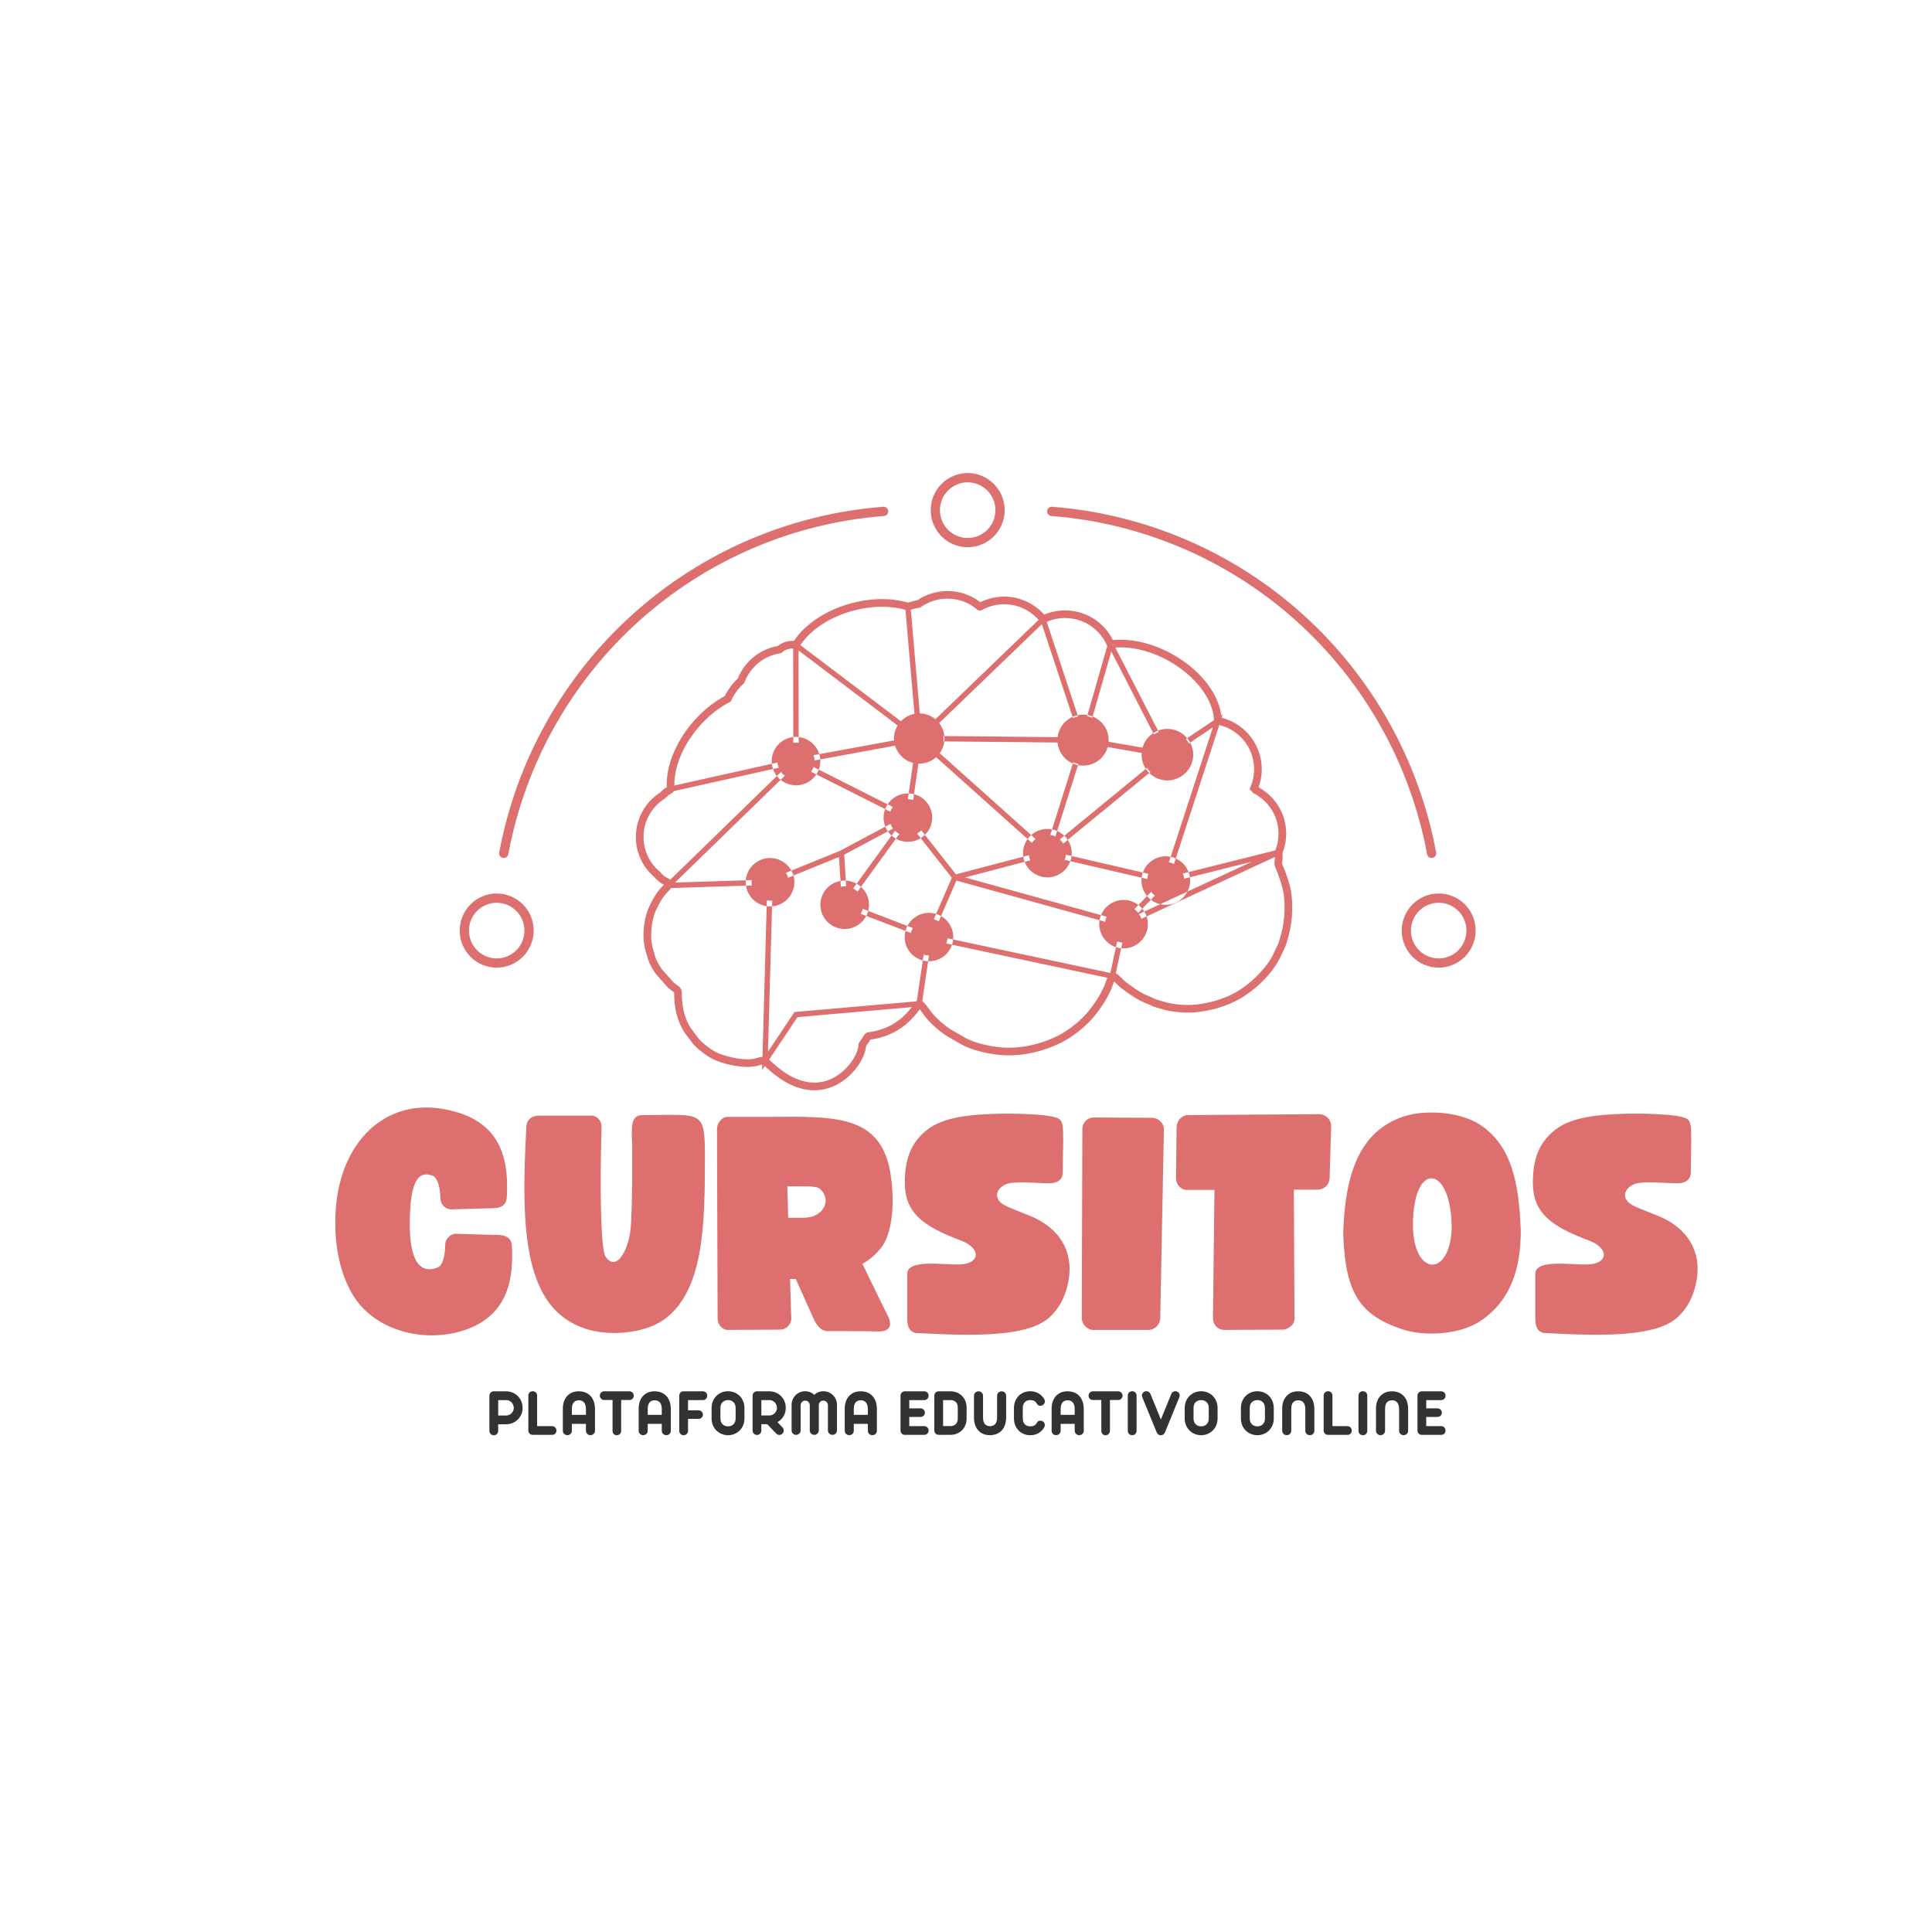 <svg xmlns="http://www.w3.org/2000/svg" xmlns:xlink="http://www.w3.org/1999/xlink" width="500" zoomAndPan="magnify" viewBox="0 0 375 375" height="500" preserveAspectRatio="xMidYMid meet" version="1.0"><defs><g/><clipPath id="8105bea6e4"><path d="M 89 91.824 L 286.562 91.824 L 286.562 187.824 L 89 187.824 Z M 89 91.824 " clip-rule="nonzero"/></clipPath><clipPath id="0800fba9b8"><path d="M 123.414 114.117 L 250.914 114.117 L 250.914 211.617 L 123.414 211.617 Z M 123.414 114.117 " clip-rule="nonzero"/></clipPath></defs><g clip-path="url(#8105bea6e4)"><path fill="#dd6f6f" d="M 97.781 166.531 C 97.727 166.527 97.672 166.523 97.617 166.516 C 97.375 166.469 97.184 166.344 97.043 166.141 C 96.902 165.934 96.855 165.711 96.898 165.469 C 97.312 163.254 97.812 161.062 98.406 158.891 C 98.996 156.719 99.676 154.574 100.441 152.457 C 101.207 150.34 102.059 148.262 102.992 146.215 C 103.93 144.168 104.949 142.164 106.047 140.199 C 107.148 138.238 108.324 136.324 109.582 134.457 C 110.84 132.59 112.168 130.781 113.574 129.023 C 114.977 127.266 116.449 125.57 117.992 123.934 C 119.535 122.297 121.141 120.73 122.812 119.227 C 124.484 117.723 126.211 116.289 128 114.926 C 129.789 113.562 131.629 112.277 133.52 111.066 C 135.414 109.855 137.352 108.727 139.336 107.672 C 141.324 106.621 143.348 105.652 145.41 104.77 C 147.477 103.883 149.574 103.082 151.703 102.371 C 153.832 101.656 155.984 101.031 158.168 100.496 C 160.348 99.957 162.547 99.512 164.762 99.156 C 166.98 98.801 169.207 98.535 171.445 98.363 C 171.691 98.344 171.91 98.418 172.098 98.578 C 172.285 98.738 172.387 98.945 172.406 99.191 C 172.426 99.438 172.355 99.656 172.195 99.844 C 172.031 100.031 171.828 100.137 171.582 100.156 C 169.395 100.324 167.215 100.582 165.047 100.93 C 162.875 101.277 160.727 101.715 158.594 102.238 C 156.461 102.762 154.352 103.375 152.27 104.07 C 150.184 104.77 148.133 105.551 146.113 106.418 C 144.094 107.281 142.113 108.23 140.172 109.258 C 138.23 110.285 136.336 111.395 134.484 112.578 C 132.633 113.762 130.832 115.02 129.082 116.352 C 127.332 117.684 125.641 119.086 124.008 120.559 C 122.375 122.027 120.801 123.566 119.293 125.164 C 117.785 126.766 116.344 128.426 114.969 130.145 C 113.598 131.863 112.297 133.633 111.066 135.461 C 109.84 137.285 108.688 139.156 107.609 141.078 C 106.535 142.996 105.539 144.957 104.625 146.961 C 103.707 148.961 102.875 150.996 102.125 153.066 C 101.375 155.137 100.715 157.234 100.137 159.359 C 99.559 161.484 99.066 163.629 98.664 165.793 C 98.625 166.008 98.52 166.184 98.355 166.32 C 98.188 166.461 97.996 166.531 97.781 166.531 Z M 195.008 99.02 C 195.008 98.547 194.961 98.078 194.867 97.613 C 194.777 97.148 194.641 96.699 194.461 96.262 C 194.281 95.828 194.059 95.41 193.797 95.02 C 193.535 94.625 193.238 94.262 192.902 93.93 C 192.57 93.594 192.207 93.297 191.816 93.031 C 191.426 92.77 191.012 92.547 190.574 92.367 C 190.141 92.188 189.691 92.051 189.23 91.957 C 188.766 91.867 188.301 91.82 187.828 91.82 C 187.355 91.82 186.891 91.867 186.426 91.957 C 185.965 92.051 185.516 92.188 185.082 92.367 C 184.645 92.547 184.23 92.77 183.84 93.031 C 183.449 93.297 183.086 93.594 182.754 93.93 C 182.418 94.262 182.121 94.625 181.859 95.02 C 181.598 95.41 181.375 95.828 181.195 96.262 C 181.016 96.699 180.879 97.148 180.789 97.613 C 180.695 98.078 180.648 98.547 180.648 99.02 C 180.648 99.492 180.695 99.957 180.789 100.422 C 180.879 100.887 181.016 101.336 181.195 101.773 C 181.375 102.211 181.598 102.625 181.859 103.016 C 182.121 103.41 182.418 103.773 182.754 104.109 C 183.086 104.441 183.449 104.742 183.84 105.004 C 184.23 105.266 184.645 105.488 185.082 105.668 C 185.516 105.848 185.965 105.984 186.426 106.078 C 186.891 106.172 187.355 106.215 187.828 106.215 C 188.301 106.215 188.766 106.168 189.227 106.078 C 189.691 105.984 190.141 105.848 190.574 105.668 C 191.008 105.484 191.422 105.266 191.816 105 C 192.207 104.738 192.57 104.441 192.902 104.105 C 193.234 103.773 193.531 103.41 193.797 103.016 C 194.059 102.621 194.277 102.207 194.457 101.773 C 194.641 101.336 194.777 100.887 194.867 100.422 C 194.961 99.957 195.008 99.492 195.008 99.02 Z M 193.215 99.02 C 193.215 99.371 193.18 99.723 193.113 100.07 C 193.043 100.418 192.941 100.758 192.805 101.086 C 192.672 101.414 192.504 101.727 192.309 102.02 C 192.113 102.316 191.887 102.586 191.637 102.84 C 191.387 103.09 191.117 103.312 190.824 103.512 C 190.527 103.707 190.219 103.875 189.891 104.012 C 189.566 104.145 189.227 104.25 188.883 104.316 C 188.535 104.387 188.184 104.422 187.832 104.422 C 187.477 104.422 187.125 104.387 186.777 104.32 C 186.434 104.25 186.094 104.148 185.77 104.012 C 185.441 103.875 185.133 103.711 184.836 103.512 C 184.543 103.316 184.27 103.094 184.02 102.84 C 183.77 102.59 183.547 102.316 183.352 102.023 C 183.152 101.727 182.988 101.418 182.852 101.09 C 182.719 100.762 182.613 100.426 182.547 100.074 C 182.477 99.727 182.441 99.375 182.441 99.023 C 182.441 98.668 182.477 98.316 182.547 97.969 C 182.613 97.621 182.715 97.281 182.852 96.953 C 182.988 96.629 183.152 96.316 183.348 96.02 C 183.547 95.727 183.77 95.453 184.02 95.203 C 184.27 94.953 184.543 94.727 184.836 94.531 C 185.129 94.332 185.441 94.168 185.766 94.031 C 186.094 93.895 186.43 93.793 186.777 93.723 C 187.125 93.656 187.473 93.621 187.828 93.621 C 188.18 93.621 188.531 93.656 188.879 93.727 C 189.227 93.793 189.562 93.898 189.887 94.031 C 190.215 94.168 190.523 94.336 190.816 94.531 C 191.113 94.727 191.383 94.953 191.633 95.203 C 191.883 95.453 192.105 95.727 192.305 96.02 C 192.5 96.316 192.668 96.625 192.801 96.953 C 192.938 97.281 193.039 97.617 193.109 97.965 C 193.18 98.312 193.215 98.664 193.215 99.02 Z M 103.586 180.629 C 103.586 180.156 103.543 179.688 103.449 179.223 C 103.359 178.758 103.223 178.309 103.043 177.871 C 102.863 177.434 102.641 177.02 102.379 176.629 C 102.117 176.234 101.82 175.871 101.488 175.535 C 101.152 175.203 100.789 174.902 100.398 174.641 C 100.008 174.379 99.594 174.156 99.156 173.977 C 98.723 173.793 98.273 173.656 97.812 173.566 C 97.348 173.473 96.883 173.426 96.41 173.426 C 95.938 173.426 95.473 173.473 95.012 173.562 C 94.547 173.656 94.098 173.793 93.664 173.973 C 93.227 174.152 92.812 174.375 92.422 174.637 C 92.031 174.902 91.668 175.199 91.332 175.531 C 91 175.867 90.703 176.23 90.441 176.625 C 90.18 177.016 89.957 177.434 89.777 177.867 C 89.598 178.305 89.461 178.754 89.367 179.219 C 89.277 179.684 89.23 180.152 89.23 180.625 C 89.23 181.098 89.277 181.562 89.367 182.027 C 89.461 182.492 89.598 182.941 89.777 183.379 C 89.957 183.816 90.176 184.23 90.441 184.621 C 90.703 185.016 91 185.379 91.332 185.715 C 91.664 186.047 92.027 186.348 92.422 186.609 C 92.812 186.871 93.227 187.094 93.66 187.273 C 94.098 187.457 94.547 187.594 95.008 187.684 C 95.469 187.777 95.938 187.824 96.41 187.824 C 96.879 187.82 97.348 187.777 97.809 187.684 C 98.27 187.59 98.719 187.453 99.152 187.273 C 99.586 187.094 100 186.871 100.391 186.609 C 100.785 186.344 101.145 186.047 101.48 185.715 C 101.812 185.379 102.109 185.016 102.371 184.625 C 102.633 184.23 102.855 183.816 103.035 183.383 C 103.219 182.945 103.355 182.496 103.445 182.035 C 103.539 181.57 103.586 181.102 103.586 180.629 Z M 101.793 180.629 C 101.797 180.98 101.762 181.332 101.691 181.68 C 101.621 182.027 101.52 182.367 101.387 182.695 C 101.25 183.023 101.086 183.332 100.887 183.629 C 100.691 183.926 100.469 184.195 100.219 184.449 C 99.969 184.699 99.695 184.922 99.402 185.121 C 99.109 185.316 98.797 185.484 98.473 185.621 C 98.145 185.754 97.809 185.859 97.461 185.926 C 97.113 185.996 96.766 186.031 96.41 186.031 C 96.059 186.031 95.707 185.996 95.359 185.93 C 95.012 185.859 94.676 185.758 94.348 185.621 C 94.023 185.484 93.711 185.32 93.418 185.121 C 93.125 184.926 92.852 184.703 92.602 184.449 C 92.352 184.199 92.129 183.926 91.93 183.633 C 91.734 183.336 91.566 183.027 91.434 182.699 C 91.297 182.371 91.195 182.035 91.125 181.684 C 91.059 181.336 91.023 180.984 91.023 180.633 C 91.023 180.277 91.059 179.926 91.125 179.578 C 91.195 179.23 91.297 178.891 91.434 178.562 C 91.566 178.238 91.734 177.926 91.93 177.629 C 92.125 177.336 92.348 177.062 92.598 176.812 C 92.852 176.562 93.121 176.336 93.414 176.141 C 93.711 175.941 94.02 175.777 94.348 175.641 C 94.676 175.504 95.012 175.402 95.359 175.332 C 95.703 175.266 96.055 175.23 96.41 175.23 C 96.762 175.23 97.113 175.266 97.461 175.332 C 97.805 175.402 98.145 175.504 98.469 175.641 C 98.797 175.777 99.105 175.945 99.398 176.141 C 99.695 176.336 99.965 176.562 100.215 176.812 C 100.465 177.062 100.691 177.336 100.887 177.629 C 101.082 177.926 101.25 178.238 101.383 178.562 C 101.52 178.891 101.621 179.23 101.691 179.578 C 101.762 179.926 101.793 180.277 101.793 180.629 Z M 278.039 166.512 C 278.281 166.465 278.473 166.34 278.613 166.137 C 278.754 165.934 278.801 165.707 278.758 165.465 C 278.344 163.25 277.844 161.059 277.254 158.887 C 276.66 156.715 275.98 154.57 275.215 152.457 C 274.449 150.34 273.598 148.258 272.664 146.211 C 271.727 144.164 270.707 142.16 269.609 140.199 C 268.508 138.234 267.332 136.32 266.074 134.457 C 264.82 132.59 263.488 130.777 262.086 129.023 C 260.68 127.266 259.207 125.57 257.664 123.934 C 256.121 122.297 254.516 120.727 252.844 119.223 C 251.176 117.719 249.445 116.289 247.656 114.926 C 245.871 113.562 244.031 112.277 242.137 111.066 C 240.246 109.855 238.305 108.723 236.32 107.672 C 234.336 106.621 232.312 105.652 230.246 104.766 C 228.184 103.883 226.086 103.082 223.957 102.371 C 221.828 101.656 219.672 101.031 217.492 100.496 C 215.312 99.957 213.113 99.512 210.895 99.156 C 208.68 98.801 206.453 98.535 204.215 98.363 C 203.969 98.344 203.75 98.418 203.562 98.578 C 203.375 98.738 203.27 98.945 203.254 99.191 C 203.234 99.438 203.305 99.656 203.465 99.844 C 203.625 100.031 203.832 100.137 204.078 100.156 C 206.266 100.324 208.445 100.582 210.613 100.93 C 212.781 101.277 214.934 101.715 217.066 102.238 C 219.199 102.766 221.309 103.375 223.391 104.074 C 225.473 104.773 227.523 105.555 229.543 106.418 C 231.562 107.285 233.543 108.234 235.484 109.262 C 237.426 110.289 239.324 111.398 241.176 112.582 C 243.023 113.766 244.824 115.023 246.574 116.355 C 248.324 117.688 250.016 119.09 251.648 120.562 C 253.281 122.031 254.855 123.57 256.363 125.168 C 257.871 126.77 259.312 128.43 260.688 130.145 C 262.059 131.863 263.359 133.637 264.59 135.461 C 265.816 137.285 266.969 139.16 268.047 141.078 C 269.121 143 270.117 144.961 271.035 146.961 C 271.949 148.965 272.781 151 273.531 153.07 C 274.281 155.141 274.945 157.234 275.523 159.359 C 276.102 161.484 276.594 163.629 276.996 165.793 C 277.035 166.008 277.137 166.184 277.305 166.32 C 277.469 166.461 277.66 166.527 277.875 166.531 C 277.93 166.527 277.984 166.523 278.039 166.516 Z M 286.426 180.629 C 286.426 180.156 286.379 179.688 286.289 179.223 C 286.195 178.758 286.062 178.309 285.883 177.871 C 285.699 177.434 285.48 177.02 285.219 176.629 C 284.957 176.234 284.66 175.871 284.324 175.535 C 283.992 175.203 283.629 174.902 283.238 174.641 C 282.848 174.379 282.434 174.156 281.996 173.977 C 281.562 173.793 281.113 173.656 280.652 173.566 C 280.188 173.473 279.723 173.426 279.25 173.426 C 278.777 173.426 278.312 173.473 277.848 173.562 C 277.387 173.656 276.938 173.793 276.504 173.973 C 276.066 174.152 275.652 174.375 275.262 174.637 C 274.867 174.902 274.508 175.199 274.172 175.531 C 273.84 175.867 273.543 176.23 273.281 176.625 C 273.02 177.016 272.797 177.434 272.617 177.867 C 272.438 178.305 272.301 178.754 272.207 179.219 C 272.117 179.684 272.07 180.152 272.07 180.625 C 272.07 181.098 272.113 181.562 272.207 182.027 C 272.301 182.492 272.434 182.941 272.617 183.379 C 272.797 183.816 273.016 184.23 273.277 184.621 C 273.539 185.016 273.84 185.379 274.172 185.715 C 274.504 186.047 274.867 186.348 275.258 186.609 C 275.652 186.871 276.066 187.094 276.5 187.273 C 276.938 187.457 277.387 187.594 277.848 187.684 C 278.309 187.777 278.777 187.824 279.246 187.824 C 279.719 187.82 280.184 187.777 280.648 187.684 C 281.109 187.59 281.559 187.453 281.992 187.273 C 282.426 187.094 282.84 186.871 283.23 186.609 C 283.625 186.344 283.984 186.047 284.32 185.715 C 284.652 185.379 284.949 185.016 285.211 184.625 C 285.473 184.23 285.695 183.816 285.875 183.383 C 286.055 182.945 286.191 182.496 286.285 182.035 C 286.379 181.57 286.426 181.102 286.426 180.629 Z M 284.633 180.629 C 284.633 180.98 284.598 181.332 284.531 181.68 C 284.461 182.027 284.359 182.367 284.223 182.695 C 284.09 183.023 283.922 183.332 283.727 183.629 C 283.531 183.922 283.305 184.195 283.055 184.445 C 282.805 184.699 282.535 184.922 282.238 185.117 C 281.945 185.316 281.637 185.48 281.309 185.617 C 280.98 185.754 280.645 185.855 280.297 185.926 C 279.953 185.992 279.602 186.027 279.246 186.027 C 278.895 186.027 278.543 185.992 278.195 185.926 C 277.852 185.855 277.512 185.754 277.188 185.617 C 276.859 185.48 276.551 185.316 276.254 185.117 C 275.961 184.922 275.688 184.699 275.438 184.445 C 275.188 184.195 274.965 183.922 274.77 183.629 C 274.574 183.332 274.406 183.023 274.273 182.695 C 274.137 182.367 274.035 182.027 273.965 181.68 C 273.895 181.332 273.863 180.98 273.863 180.629 C 273.863 180.273 273.895 179.922 273.965 179.574 C 274.035 179.227 274.137 178.887 274.273 178.559 C 274.406 178.234 274.574 177.922 274.77 177.625 C 274.965 177.332 275.188 177.059 275.438 176.809 C 275.688 176.559 275.961 176.332 276.254 176.137 C 276.551 175.941 276.859 175.773 277.188 175.637 C 277.512 175.5 277.852 175.398 278.195 175.328 C 278.543 175.262 278.895 175.227 279.246 175.227 C 279.602 175.227 279.953 175.262 280.297 175.332 C 280.645 175.398 280.984 175.504 281.309 175.637 C 281.637 175.773 281.945 175.941 282.242 176.137 C 282.535 176.336 282.805 176.559 283.055 176.809 C 283.309 177.062 283.531 177.336 283.727 177.629 C 283.922 177.926 284.09 178.234 284.223 178.562 C 284.359 178.891 284.461 179.23 284.531 179.578 C 284.598 179.926 284.633 180.277 284.633 180.629 Z M 284.633 180.629 " fill-opacity="1" fill-rule="nonzero"/></g><path fill="#dd6f6f" d="M 187.137 202.652 C 187.137 202.695 187.133 202.742 187.133 202.789 C 187.129 202.879 187.121 202.973 187.113 203.062 C 187.121 202.969 187.129 202.879 187.133 202.789 C 187.133 202.742 187.137 202.695 187.137 202.652 " fill-opacity="1" fill-rule="nonzero"/><g clip-path="url(#0800fba9b8)"><path fill="#dd6f6f" d="M 226.27 174.5 C 228.246 174.5 229.867 172.887 229.867 170.918 C 229.867 168.949 228.246 167.336 226.27 167.336 C 224.289 167.336 222.672 168.949 222.672 170.918 C 222.672 172.887 224.289 174.5 226.27 174.5 Z M 226.27 175.625 C 228.871 175.625 231 173.508 231 170.918 C 231 168.328 228.871 166.211 226.27 166.211 C 223.668 166.211 221.555 168.328 221.555 170.918 C 221.555 173.508 223.668 175.625 226.27 175.625 Z M 218.09 182.953 C 220.07 182.953 221.676 181.355 221.676 179.371 C 221.676 177.402 220.07 175.805 218.09 175.805 C 216.113 175.805 214.492 177.402 214.492 179.371 C 214.492 181.355 216.113 182.953 218.09 182.953 Z M 218.09 184.078 C 220.695 184.078 222.805 181.961 222.805 179.371 C 222.805 176.797 220.695 174.68 218.09 174.68 C 215.488 174.68 213.359 176.797 213.359 179.371 C 213.359 181.961 215.488 184.078 218.09 184.078 Z M 180.32 185.457 C 182.297 185.457 183.902 183.855 183.902 181.887 C 183.902 179.918 182.297 178.305 180.32 178.305 C 178.34 178.305 176.719 179.918 176.719 181.887 C 176.719 183.855 178.34 185.457 180.32 185.457 Z M 180.32 186.582 C 182.922 186.582 185.031 184.48 185.031 181.887 C 185.031 179.297 182.922 177.18 180.32 177.18 C 177.715 177.18 175.59 179.297 175.59 181.887 C 175.59 184.48 177.715 186.582 180.32 186.582 Z M 163.945 179.195 C 165.926 179.195 167.543 177.594 167.543 175.609 C 167.543 173.645 165.926 172.043 163.945 172.043 C 161.969 172.043 160.348 173.645 160.348 175.609 C 160.348 177.594 161.969 179.195 163.945 179.195 Z M 163.945 180.32 C 166.547 180.32 168.676 178.203 168.676 175.609 C 168.676 173.035 166.547 170.918 163.945 170.918 C 161.344 170.918 159.23 173.035 159.23 175.609 C 159.23 178.203 161.344 180.32 163.945 180.32 Z M 149.461 174.812 C 151.453 174.812 153.059 173.199 153.059 171.23 C 153.059 169.262 151.453 167.648 149.461 167.648 C 147.484 167.648 145.879 169.262 145.879 171.23 C 145.879 173.199 147.484 174.812 149.461 174.812 Z M 149.461 175.938 C 152.062 175.938 154.191 173.82 154.191 171.23 C 154.191 168.637 152.062 166.539 149.461 166.539 C 146.875 166.539 144.746 168.637 144.746 171.23 C 144.746 173.82 146.875 175.938 149.461 175.938 Z M 176.23 162.273 C 178.207 162.273 179.812 160.676 179.812 158.691 C 179.812 156.723 178.207 155.125 176.23 155.125 C 174.238 155.125 172.629 156.723 172.629 158.691 C 172.629 160.676 174.238 162.273 176.23 162.273 Z M 176.23 163.398 C 178.832 163.398 180.941 161.281 180.941 158.691 C 180.941 156.117 178.832 153.996 176.23 153.996 C 173.625 153.996 171.5 156.117 171.5 158.691 C 171.5 161.281 173.625 163.398 176.23 163.398 Z M 203.293 169.172 C 205.27 169.172 206.895 167.559 206.895 165.59 C 206.895 163.621 205.27 162.008 203.293 162.008 C 201.316 162.008 199.695 163.621 199.695 165.59 C 199.695 167.559 201.316 169.172 203.293 169.172 Z M 203.293 170.297 C 205.895 170.297 208.023 168.18 208.023 165.59 C 208.023 163 205.895 160.898 203.293 160.898 C 200.691 160.898 198.566 163 198.566 165.59 C 198.566 168.18 200.691 170.297 203.293 170.297 Z M 226.578 151.48 C 229.34 151.48 231.602 149.227 231.602 146.48 C 231.602 143.73 229.34 141.477 226.578 141.477 C 223.816 141.477 221.574 143.73 221.574 146.48 C 221.574 149.227 223.816 151.48 226.578 151.48 Z M 249.219 173.891 C 249.059 172.25 248.102 169.684 247.566 168.426 C 247.324 167.84 247.328 167.578 247.395 167.16 C 247.41 167.047 247.434 166.902 247.445 166.688 C 247.453 166.566 247.457 166.453 247.457 166.336 L 218.543 179.734 L 216.574 188.895 C 216.941 189.105 217.324 189.477 217.773 189.91 C 218.109 190.238 218.457 190.574 218.719 190.762 C 220.812 192.285 221.516 192.797 223.855 193.723 C 224.004 193.781 224.117 193.848 224.203 193.898 C 224.281 193.945 224.324 193.969 224.43 194.004 L 226.566 194.617 C 228.98 195.176 231.625 195.211 233.965 194.711 L 234.062 194.691 C 234.949 194.508 235.656 194.367 236.469 194.07 C 236.648 194.004 236.84 193.938 237.035 193.871 C 237.227 193.805 237.422 193.738 237.609 193.664 L 237.727 193.621 C 237.91 193.555 237.992 193.523 238.164 193.445 C 239.266 192.977 240.383 192.352 241.332 191.676 L 241.547 191.52 C 243.586 190.035 246.168 187.5 247.312 184.84 C 247.426 184.57 247.562 184.297 247.699 184.023 C 247.887 183.66 248.059 183.316 248.184 182.953 C 248.629 181.59 248.938 180.34 249.121 179.141 C 249.375 177.387 249.402 175.863 249.219 173.891 Z M 217.48 179.738 L 185.641 170.918 L 181.047 181.512 L 215.508 188.852 C 215.512 188.848 215.516 188.844 215.523 188.844 Z M 214.93 189.785 L 180.754 182.512 L 179.004 194.328 C 179.449 194.633 179.875 195.203 180.395 195.938 C 180.512 196.102 180.613 196.25 180.695 196.355 C 181.672 197.598 183.168 198.938 184.602 199.859 L 187.117 201.305 C 188.594 202.164 190.641 202.793 193.203 203.168 C 196.859 203.723 200.961 203.066 204.75 201.32 C 206.363 200.582 208.062 199.434 209.543 198.086 C 210.488 197.23 211.238 196.391 211.984 195.359 C 212.828 194.211 213.461 193.262 214.008 192.062 C 214.082 191.902 214.141 191.797 214.195 191.703 C 214.23 191.637 214.266 191.578 214.305 191.477 C 214.324 191.43 214.367 191.309 214.422 191.152 C 214.641 190.547 214.801 190.109 214.93 189.785 Z M 179.742 182.223 L 163.449 175.977 L 162.848 166.344 L 149.973 171.582 L 149.066 204.125 L 154.207 196.434 L 177.789 194.375 C 177.844 194.328 177.902 194.285 177.965 194.242 Z M 176.98 195.484 L 154.797 197.422 L 149.293 205.656 C 153.324 209.672 157.367 211.027 161 209.566 C 164.379 208.211 166.629 204.578 166.637 202.773 L 166.641 202.531 L 166.785 202.336 C 167.246 201.711 167.465 201.336 167.594 201.113 C 167.926 200.543 168.129 200.41 168.789 200.32 C 169.023 200.289 169.379 200.238 169.977 200.102 C 171.629 199.711 173.152 199.008 174.379 198.074 C 174.48 197.992 174.574 197.926 174.664 197.863 C 174.773 197.781 174.875 197.711 174.98 197.613 C 175.828 196.84 176.453 196.172 176.98 195.484 Z M 148.926 171.766 L 130.258 172.367 C 130.098 172.605 129.914 172.797 129.703 173.012 C 129.18 173.547 128.391 174.352 127.297 176.734 C 126.531 178.418 126.184 181.215 126.508 183.098 C 126.676 184.051 126.891 184.742 127.164 185.621 L 127.242 185.875 C 127.43 186.469 128.016 187.508 128.438 188.086 L 130.676 190.621 C 130.934 190.852 131.16 191.012 131.359 191.156 C 131.824 191.48 132.348 191.852 132.348 192.723 C 132.301 195.34 132.91 197.758 134.07 199.547 L 135.672 201.684 C 136.523 202.613 138.207 203.926 139.469 204.445 C 141.539 205.277 144.668 205.945 146.629 205.434 L 146.871 205.363 C 147.211 205.266 147.582 205.164 147.996 205.145 Z M 129.117 170.18 C 129.168 170.215 129.258 170.258 129.348 170.305 C 129.578 170.422 129.855 170.562 130.082 170.77 L 152.828 148.641 L 130.828 153.543 L 130.777 153.609 C 130.629 153.801 130.477 153.898 130.367 153.969 C 130.34 153.988 130.305 154.008 130.27 154.035 L 130.195 154.082 C 130.105 154.133 130.039 154.164 129.984 154.195 C 129.887 154.242 129.875 154.25 129.766 154.336 C 129.547 154.516 129.359 154.691 129.203 154.867 L 129.133 154.949 L 129.039 155.012 C 126.453 156.629 124.91 159.414 124.91 162.449 C 124.91 165.055 126.051 167.5 128.035 169.168 L 128.133 169.266 C 128.422 169.617 128.762 169.934 129.117 170.18 Z M 130.898 152.465 L 153.98 147.32 L 153.953 125.891 C 153.184 125.832 152.418 126.086 151.828 126.602 L 151.566 126.785 L 151.406 126.812 C 148.285 127.293 145.641 129.445 144.508 132.426 L 144.441 132.598 L 144.301 132.719 C 143.434 133.48 142.695 134.441 142.109 135.582 C 142.051 135.695 142 135.789 141.965 135.887 L 141.863 136.152 L 141.613 136.285 C 139.395 137.43 137.285 139.148 135.504 141.258 C 132.512 144.793 130.824 148.934 130.898 152.465 Z M 131.02 171.305 L 149.352 170.715 L 163.098 165.121 L 175.102 158.703 L 154.602 148.367 Z M 174.484 160.215 L 163.863 165.891 L 164.375 174.137 Z M 164.766 175.371 L 180.039 181.227 L 184.746 170.375 L 176.246 159.555 Z M 175.016 140.105 C 174.773 140.355 174.562 140.629 174.383 140.926 L 154.996 126.254 L 155.023 147.113 L 173.719 143.68 C 173.742 144.031 173.805 144.371 173.906 144.699 L 156.113 147.969 L 175.816 157.902 L 177.25 147.895 C 177.582 147.977 177.926 148.031 178.281 148.039 L 176.777 158.547 L 185.543 169.711 L 202.23 165.332 L 181.566 146.844 C 181.824 146.613 182.059 146.355 182.262 146.074 L 203.039 164.664 L 208.32 147.953 C 208.633 148.094 208.965 148.199 209.312 148.27 L 204.316 164.078 L 222.637 149.047 C 222.824 149.336 223.047 149.605 223.297 149.848 L 204.438 165.324 L 225.922 170.309 L 235.418 141.176 L 230.766 144.297 C 230.602 143.988 230.406 143.703 230.184 143.438 L 235.629 139.785 C 235.516 135.77 232.008 131.164 226.844 128.277 C 223.418 126.367 219.695 125.449 216.48 125.691 L 224.906 142.082 C 224.578 142.207 224.27 142.363 223.98 142.555 L 215.699 126.449 L 212.012 139.312 C 211.691 139.18 211.355 139.086 211.008 139.031 L 214.914 125.418 L 214.879 125.332 C 214.227 123.797 213.145 122.473 211.746 121.504 C 209.23 119.781 205.98 119.484 203.172 120.695 L 209.25 139.062 C 208.906 139.133 208.578 139.246 208.266 139.387 L 202.227 121.148 L 182.156 140.473 C 181.941 140.199 181.703 139.945 181.438 139.727 L 201.59 120.32 C 201.102 119.762 200.555 119.27 199.949 118.863 C 197.152 116.93 193.566 116.758 190.582 118.406 L 190.355 118.531 L 189.801 118.441 L 189.641 118.301 C 189.438 118.121 189.223 117.953 188.926 117.738 C 185.875 115.652 181.781 115.688 178.758 117.828 L 178.609 117.934 L 178.434 117.961 C 178.098 118.008 177.809 118.062 177.531 118.137 C 177.191 118.223 176.961 118.285 176.789 118.336 L 178.547 138.652 C 178.508 138.652 178.469 138.648 178.43 138.648 C 178.117 138.648 177.809 138.68 177.512 138.738 L 175.746 118.375 C 172.75 117.52 169.156 117.566 165.582 118.535 C 161.094 119.75 157.309 122.23 155.348 125.219 Z M 225.258 171.219 L 203.648 166.203 L 203.547 166.512 L 203.156 166.16 L 187.336 170.312 L 217.93 178.789 Z M 220.402 177.727 L 242.992 167.262 L 226.539 171.383 Z M 236.66 140.734 L 227.055 170.188 L 247.535 165.059 C 249.055 161.219 247.75 156.922 244.332 154.578 C 244.039 154.363 243.73 154.176 243.34 153.977 L 243.211 153.91 L 243.02 153.68 C 242.98 153.629 242.938 153.578 242.891 153.531 L 242.535 153.176 L 242.73 152.719 C 244.359 148.891 243.047 144.398 239.602 142.039 C 238.699 141.414 237.707 140.98 236.66 140.734 Z M 250.59 179.359 C 250.395 180.645 250.07 181.969 249.594 183.422 C 249.434 183.891 249.227 184.297 249.027 184.691 C 248.906 184.934 248.781 185.172 248.68 185.414 C 247.609 187.914 245.27 190.641 242.426 192.715 L 242.203 192.875 C 241.164 193.617 239.945 194.297 238.77 194.797 C 238.574 194.887 238.473 194.926 238.238 195.012 L 238.141 195.047 C 237.949 195.121 237.734 195.195 237.516 195.27 C 237.34 195.332 237.164 195.391 236.992 195.457 C 236.062 195.797 235.27 195.957 234.355 196.141 L 234.27 196.156 C 231.727 196.703 228.855 196.668 226.191 196.051 L 223.996 195.418 C 223.711 195.328 223.555 195.238 223.441 195.172 C 223.406 195.148 223.371 195.125 223.316 195.105 C 220.793 194.102 219.93 193.477 217.844 191.961 C 217.496 191.711 217.109 191.332 216.734 190.969 C 216.59 190.832 216.41 190.656 216.246 190.504 C 216.086 190.914 215.906 191.422 215.824 191.648 C 215.758 191.832 215.707 191.969 215.688 192.023 C 215.617 192.203 215.555 192.312 215.488 192.43 C 215.453 192.496 215.414 192.562 215.363 192.672 C 214.762 193.988 214.086 195.008 213.188 196.227 C 212.395 197.328 211.555 198.27 210.547 199.18 C 208.957 200.629 207.121 201.867 205.375 202.664 C 201.328 204.531 196.926 205.23 192.98 204.633 C 190.234 204.227 188.008 203.539 186.367 202.586 L 183.828 201.121 C 182.23 200.102 180.594 198.629 179.523 197.266 C 179.434 197.148 179.312 196.98 179.18 196.789 C 179.031 196.582 178.762 196.199 178.52 195.906 L 178.457 195.996 C 177.816 196.895 177.055 197.73 175.988 198.703 C 175.828 198.852 175.68 198.957 175.535 199.062 C 175.461 199.117 175.379 199.172 175.289 199.246 C 173.891 200.312 172.172 201.105 170.32 201.543 C 169.648 201.699 169.234 201.754 168.988 201.785 C 168.961 201.789 168.938 201.793 168.914 201.797 C 168.906 201.816 168.895 201.836 168.879 201.855 C 168.75 202.082 168.535 202.449 168.113 203.031 C 167.938 205.383 165.469 209.367 161.555 210.938 C 160.57 211.336 159.391 211.625 158.051 211.625 C 155.41 211.625 152.137 210.504 148.453 206.914 L 147.926 207.703 L 147.953 206.645 C 147.75 206.668 147.535 206.715 147.289 206.785 C 147.195 206.812 147.102 206.84 147.008 206.863 C 144.703 207.465 141.281 206.77 138.906 205.816 C 137.418 205.207 135.52 203.727 134.543 202.648 L 134.5 202.598 L 132.852 200.391 C 131.504 198.316 130.809 195.602 130.859 192.711 C 130.859 192.66 130.852 192.637 130.852 192.637 C 130.82 192.59 130.637 192.457 130.5 192.359 C 130.27 192.199 129.98 191.996 129.641 191.684 L 129.586 191.629 L 127.254 188.984 C 126.758 188.309 126.066 187.094 125.82 186.312 L 125.742 186.059 C 125.465 185.168 125.227 184.398 125.039 183.348 C 124.668 181.18 125.059 178.074 125.941 176.121 C 127.148 173.504 128.043 172.586 128.641 171.98 C 128.73 171.887 128.812 171.805 128.879 171.73 C 128.805 171.691 128.73 171.652 128.676 171.625 C 128.52 171.547 128.375 171.469 128.27 171.398 C 127.809 171.074 127.395 170.691 127.027 170.258 C 124.734 168.309 123.422 165.469 123.422 162.449 C 123.422 158.938 125.191 155.715 128.156 153.816 C 128.348 153.605 128.574 153.391 128.828 153.188 C 129.043 153.016 129.152 152.953 129.309 152.875 C 129.34 152.859 129.379 152.84 129.422 152.816 C 129.23 148.855 131.059 144.211 134.363 140.305 C 136.207 138.125 138.391 136.328 140.691 135.094 C 140.719 135.039 140.75 134.977 140.781 134.91 C 141.426 133.66 142.234 132.59 143.184 131.73 C 144.516 128.402 147.477 125.992 150.98 125.383 C 151.859 124.668 152.973 124.324 154.098 124.41 C 156.254 121.129 160.359 118.414 165.191 117.105 C 169.047 116.062 172.953 116.012 176.219 116.961 C 176.402 116.906 176.684 116.824 177.16 116.703 C 177.434 116.633 177.727 116.57 178.043 116.523 C 181.562 114.121 186.254 114.117 189.781 116.527 C 189.93 116.633 190.094 116.758 190.273 116.898 C 193.668 115.207 197.656 115.477 200.789 117.641 C 201.473 118.098 202.105 118.652 202.664 119.285 L 202.695 119.258 L 202.703 119.281 C 205.953 117.93 209.688 118.297 212.594 120.289 C 214.066 121.309 215.238 122.668 216.012 124.242 C 219.598 123.879 223.773 124.867 227.57 126.988 C 232.891 129.957 236.484 134.512 237.043 138.84 L 237.344 138.637 L 237.125 139.309 C 238.309 139.605 239.426 140.113 240.449 140.824 C 244.32 143.477 245.887 148.445 244.293 152.805 C 244.637 152.992 244.93 153.176 245.195 153.375 C 249.152 156.086 250.684 161.078 248.941 165.547 C 248.961 165.953 248.957 166.359 248.93 166.777 C 248.914 167.047 248.887 167.234 248.863 167.383 C 248.832 167.598 248.832 167.598 248.938 167.855 C 249.645 169.504 250.531 172.043 250.699 173.75 C 250.895 175.852 250.863 177.477 250.59 179.359 Z M 214.75 144.957 L 221.883 146.191 C 221.902 145.84 221.961 145.496 222.055 145.168 L 214.922 143.938 C 214.902 144.289 214.844 144.633 214.75 144.957 Z M 183.105 143.906 L 205.52 144.125 C 205.504 143.969 205.496 143.809 205.496 143.652 C 205.496 143.461 205.508 143.273 205.531 143.086 L 183.121 142.867 C 183.137 143.023 183.145 143.18 183.145 143.34 C 183.145 143.531 183.129 143.719 183.105 143.906 Z M 210.227 148.605 C 212.965 148.605 215.188 146.395 215.188 143.648 C 215.188 140.922 212.965 138.711 210.227 138.711 C 207.469 138.711 205.246 140.922 205.246 143.648 C 205.246 146.395 207.469 148.605 210.227 148.605 Z M 154.504 151.305 C 156.48 151.305 158.102 149.703 158.102 147.738 C 158.102 145.77 156.48 144.156 154.504 144.156 C 152.527 144.156 150.906 145.77 150.906 147.738 C 150.906 149.703 152.527 151.305 154.504 151.305 Z M 154.504 152.43 C 157.105 152.43 159.23 150.328 159.23 147.738 C 159.23 145.148 157.105 143.027 154.504 143.027 C 151.902 143.027 149.789 145.148 149.789 147.738 C 149.789 150.328 151.902 152.43 154.504 152.43 Z M 178.434 148.227 C 175.734 148.227 173.52 146.023 173.52 143.336 C 173.52 140.648 175.734 138.465 178.434 138.465 C 181.133 138.465 183.324 140.648 183.324 143.336 C 183.324 146.023 181.133 148.227 178.434 148.227 " fill-opacity="1" fill-rule="nonzero"/></g><g fill="#dd6f6f" fill-opacity="1"><g transform="translate(65.075, 258.136)"><g><path d="M 24.055 0.352 C 34.23 -2.41 34.523 -10.941 34.289 -16.293 C 34.23 -17.586 33.465 -18.234 32.113 -18.41 L 23.762 -18.645 C 22.527 -18.82 21.41 -17.82 21.352 -16.645 C 21.352 -15.82 21.23 -12.879 19.996 -12.176 C 16.293 -10.586 14.527 -13.82 14.469 -19.996 L 14.469 -20.293 C 14.469 -26.645 15.234 -31.465 18.996 -29.879 C 20.293 -29.172 20.41 -26.172 20.41 -25.469 C 20.469 -24.23 21.586 -23.23 22.82 -23.41 L 31.172 -23.645 C 32.465 -23.82 33.23 -24.469 33.289 -25.703 C 33.582 -31.172 33.289 -39.758 23.055 -42.406 C 11.527 -45.641 2.41 -38.406 0.41 -26.172 C -0.707 -18.879 0.41 -10.82 4.176 -5.645 C 8.527 0.176 16.879 2.293 24.055 0.352 Z M 24.055 0.352 "/></g></g></g><g fill="#dd6f6f" fill-opacity="1"><g transform="translate(101.769, 258.136)"><g><path d="M 11.879 -0.234 C 16.176 1.234 23.113 0.824 27.113 -2 C 34.82 -7.586 35.055 -20.172 35.055 -33.582 C 35.055 -42.816 34.582 -41.699 22.938 -41.699 C 20.527 -41.699 20.82 -39.172 20.938 -35.938 C 20.938 -31.938 20.996 -25.527 20.703 -20.527 C 20.527 -16.055 17.996 -10.941 15.762 -14.234 C 14.586 -16.117 14.762 -32.523 14.996 -39.465 C 14.996 -40.699 13.996 -41.699 12.82 -41.582 L 2.527 -41.582 C 1.293 -41.465 0.531 -40.758 0.41 -39.582 C -0.707 -19.527 -0.176 -4.117 11.879 -0.234 Z M 11.879 -0.234 "/></g></g></g><g fill="#dd6f6f" fill-opacity="1"><g transform="translate(139.169, 258.136)"><g><path d="M 31.289 0.293 C 33.523 0.352 34.113 -0.824 33.172 -2.707 C 30.996 -7.059 29.465 -10.293 28.23 -12.82 C 29.582 -13.586 30.762 -14.586 31.762 -15.82 C 34.758 -19.469 34.289 -27.586 33.465 -31.465 C 31.23 -41.641 22.762 -41.465 10.352 -41.348 L 2 -41.348 C 0.941 -41.348 0 -40.113 0 -39.055 L 0.117 -2.293 C 0.117 -1 1 0 2.117 0 L 12.352 -0.059 C 13.352 -0.059 14.527 -1.059 14.41 -2.41 L 14.176 -9.883 L 15.293 -9.883 L 18.879 -1.883 C 19.586 -0.59 20.293 0.234 21.527 0.234 C 25.938 0.234 28.996 0.234 31.289 0.293 Z M 13.645 -27.879 C 16.645 -27.82 19.113 -28.055 19.938 -27.406 C 22.352 -25.406 20.82 -21.762 16.762 -21.762 L 13.82 -21.762 Z M 13.645 -27.879 "/></g></g></g><g fill="#dd6f6f" fill-opacity="1"><g transform="translate(175.628, 258.136)"><g><path d="M 2.059 0.59 C 13.82 1.234 23.469 1.293 27.762 -2.176 C 29.762 -3.824 30.996 -6.176 31.582 -8.645 C 32.938 -14.234 30.82 -19.055 25.172 -21.762 C 23.172 -22.645 20.938 -23.41 19.527 -24.113 C 17.055 -25.348 17.645 -27.348 19.527 -28.23 C 21.172 -28.996 25.406 -28.465 28.113 -28.465 C 29.703 -28.465 30.645 -29.23 30.645 -30.582 C 30.762 -38.758 30.879 -39.875 30.172 -40.758 C 29.113 -42.051 19.82 -42.051 17.176 -41.934 C 12.938 -41.758 7.527 -41.406 4.293 -38.816 C 1 -36.23 0 -32.82 0 -28.586 C 0 -22.879 3.293 -20.172 10.879 -17.352 C 14.82 -15.879 14.703 -12.879 10.703 -12.703 C 7.527 -12.586 0.469 -13.82 0.469 -10.879 L 0.469 -2.176 C 0.469 -0.766 0.824 0.293 2.059 0.59 Z M 2.059 0.59 "/></g></g></g><g fill="#dd6f6f" fill-opacity="1"><g transform="translate(209.97, 258.136)"><g><path d="M 12.938 0 C 14.176 0 15.234 -1.059 15.234 -2.293 L 15.938 -38.816 C 15.996 -40.172 14.82 -41.172 13.645 -41.172 L 2.352 -41.23 C 1.117 -41.23 0.117 -40.289 0.117 -38.934 L 0 -2.293 C 0 -1.117 1.059 0 2.234 0 Z M 12.938 0 "/></g></g></g><g fill="#dd6f6f" fill-opacity="1"><g transform="translate(228.258, 258.136)"><g><path d="M 9.41 0 L 20.703 -0.059 C 21.293 -0.059 21.82 -0.293 22.352 -0.766 C 22.82 -1.176 23.055 -1.766 22.996 -2.41 L 22.879 -27.23 L 27.645 -27.23 C 28.879 -27.348 29.703 -28.172 29.82 -29.406 L 30.113 -39.465 C 30.172 -40.758 29.113 -41.875 27.82 -41.875 L 2.41 -41.699 C 1.117 -41.699 0.234 -40.699 0.117 -39.406 L 0 -29.465 C 0 -28.113 1.117 -27.055 2.352 -27.172 L 7.469 -27.172 L 7.176 -2.293 C 7.176 -1.648 7.41 -1.059 7.824 -0.648 C 8.234 -0.234 8.762 0 9.41 0 Z M 9.41 0 "/></g></g></g><g fill="#dd6f6f" fill-opacity="1"><g transform="translate(260.719, 258.136)"><g><path d="M 11.645 -0.059 C 15.938 1.293 22.762 0.941 26.762 -1.824 C 32.641 -5.824 34.465 -12.117 34.465 -19.293 C 34.113 -28.703 32.641 -35.641 26.762 -39.699 C 22.762 -42.406 15.938 -42.816 11.645 -41.406 C 3.176 -38.523 0.352 -30.348 0 -18.82 C 0.352 -7.293 3.117 -2.824 11.645 -0.059 Z M 13.527 -20.172 C 13.469 -33.055 21.055 -32.113 21.055 -19.703 C 20.703 -10.117 13.645 -10.41 13.527 -20.172 Z M 13.527 -20.172 "/></g></g></g><g fill="#dd6f6f" fill-opacity="1"><g transform="translate(297.53, 258.136)"><g><path d="M 2.059 0.59 C 13.82 1.234 23.469 1.293 27.762 -2.176 C 29.762 -3.824 30.996 -6.176 31.582 -8.645 C 32.938 -14.234 30.82 -19.055 25.172 -21.762 C 23.172 -22.645 20.938 -23.41 19.527 -24.113 C 17.055 -25.348 17.645 -27.348 19.527 -28.23 C 21.172 -28.996 25.406 -28.465 28.113 -28.465 C 29.703 -28.465 30.645 -29.23 30.645 -30.582 C 30.762 -38.758 30.879 -39.875 30.172 -40.758 C 29.113 -42.051 19.82 -42.051 17.176 -41.934 C 12.938 -41.758 7.527 -41.406 4.293 -38.816 C 1 -36.23 0 -32.82 0 -28.586 C 0 -22.879 3.293 -20.172 10.879 -17.352 C 14.82 -15.879 14.703 -12.879 10.703 -12.703 C 7.527 -12.586 0.469 -13.82 0.469 -10.879 L 0.469 -2.176 C 0.469 -0.766 0.824 0.293 2.059 0.59 Z M 2.059 0.59 "/></g></g></g><g fill="#323232" fill-opacity="1"><g transform="translate(94.143, 278.505)"><g><path d="M 1.703 0.078 C 1.941 0.078 2.145 -0.008 2.305 -0.168 C 2.457 -0.32 2.555 -0.531 2.555 -0.762 L 2.555 -2.055 L 4.102 -2.055 C 4.969 -2.055 5.773 -2.395 6.363 -2.977 C 6.953 -3.559 7.297 -4.359 7.297 -5.211 C 7.297 -6.152 6.957 -6.938 6.363 -7.527 C 5.773 -8.109 4.969 -8.457 4.102 -8.457 L 1.703 -8.457 C 1.473 -8.457 1.254 -8.359 1.102 -8.207 C 0.949 -8.055 0.852 -7.836 0.852 -7.605 L 0.852 -0.762 C 0.852 -0.531 0.949 -0.32 1.102 -0.168 C 1.254 -0.012 1.473 0.078 1.703 0.078 Z M 2.555 -3.758 L 2.555 -6.746 L 4.129 -6.746 C 4.508 -6.746 4.883 -6.582 5.148 -6.305 C 5.41 -6.043 5.582 -5.602 5.582 -5.211 C 5.582 -4.832 5.414 -4.473 5.152 -4.199 C 4.891 -3.926 4.512 -3.758 4.129 -3.758 Z M 2.555 -3.758 "/></g></g></g><g fill="#323232" fill-opacity="1"><g transform="translate(101.698, 278.505)"><g><path d="M 5.461 0 C 5.703 0 5.902 -0.078 6.062 -0.238 C 6.223 -0.391 6.305 -0.59 6.305 -0.84 C 6.305 -1.074 6.223 -1.281 6.062 -1.441 C 5.895 -1.605 5.695 -1.691 5.461 -1.691 L 2.555 -1.695 L 2.555 -7.629 C 2.555 -7.867 2.473 -8.066 2.305 -8.23 C 2.137 -8.391 1.941 -8.469 1.703 -8.469 C 1.473 -8.469 1.254 -8.379 1.102 -8.23 C 0.934 -8.066 0.852 -7.867 0.852 -7.629 L 0.852 -0.84 C 0.852 -0.609 0.93 -0.418 1.09 -0.258 C 1.234 -0.102 1.441 -0.008 1.664 0 Z M 5.461 0 "/></g></g></g><g fill="#323232" fill-opacity="1"><g transform="translate(108.46, 278.505)"><g><path d="M 1.664 0.062 C 1.895 0.062 2.125 -0.031 2.285 -0.188 C 2.457 -0.344 2.543 -0.551 2.543 -0.801 L 2.543 -2.137 L 5.27 -2.137 L 5.27 -0.801 C 5.27 -0.559 5.359 -0.352 5.531 -0.188 C 5.684 -0.031 5.902 0.062 6.152 0.062 C 6.383 0.062 6.613 -0.031 6.773 -0.188 C 6.945 -0.359 7.027 -0.562 7.027 -0.801 L 7.027 -5 C 7.027 -6.051 6.727 -6.926 6.184 -7.523 C 5.625 -8.129 4.84 -8.457 3.871 -8.457 C 2.918 -8.457 2.137 -8.117 1.602 -7.508 C 1.07 -6.914 0.789 -6.074 0.789 -5.109 L 0.789 -0.801 C 0.789 -0.551 0.871 -0.344 1.043 -0.188 C 1.215 -0.02 1.426 0.062 1.664 0.062 Z M 2.543 -3.887 L 2.543 -4.992 C 2.543 -6.176 3.016 -6.707 3.91 -6.707 C 4.801 -6.707 5.27 -6.094 5.27 -5 L 5.27 -3.887 Z M 2.543 -3.887 "/></g></g></g><g fill="#323232" fill-opacity="1"><g transform="translate(116.271, 278.505)"><g><path d="M 3.438 0.078 C 3.668 0.078 3.887 -0.012 4.047 -0.168 C 4.199 -0.32 4.297 -0.531 4.297 -0.762 L 4.297 -6.762 L 5.891 -6.762 C 6.121 -6.762 6.336 -6.848 6.492 -7.004 C 6.645 -7.156 6.742 -7.367 6.742 -7.598 C 6.742 -7.828 6.645 -8.047 6.492 -8.207 C 6.336 -8.359 6.121 -8.457 5.891 -8.457 L 1 -8.457 C 0.762 -8.457 0.562 -8.371 0.398 -8.207 C 0.242 -8.055 0.152 -7.84 0.152 -7.609 C 0.152 -7.375 0.238 -7.168 0.398 -7.008 C 0.562 -6.844 0.762 -6.762 1 -6.762 L 2.625 -6.762 L 2.625 -0.762 C 2.625 -0.52 2.703 -0.32 2.855 -0.168 C 3.008 -0.008 3.199 0.078 3.438 0.078 Z M 3.438 0.078 "/></g></g></g><g fill="#323232" fill-opacity="1"><g transform="translate(123.18, 278.505)"><g><path d="M 1.664 0.062 C 1.895 0.062 2.125 -0.031 2.285 -0.188 C 2.457 -0.344 2.543 -0.551 2.543 -0.801 L 2.543 -2.137 L 5.27 -2.137 L 5.27 -0.801 C 5.27 -0.559 5.359 -0.352 5.531 -0.188 C 5.684 -0.031 5.902 0.062 6.152 0.062 C 6.383 0.062 6.613 -0.031 6.773 -0.188 C 6.945 -0.359 7.027 -0.562 7.027 -0.801 L 7.027 -5 C 7.027 -6.051 6.727 -6.926 6.184 -7.523 C 5.625 -8.129 4.84 -8.457 3.871 -8.457 C 2.918 -8.457 2.137 -8.117 1.602 -7.508 C 1.07 -6.914 0.789 -6.074 0.789 -5.109 L 0.789 -0.801 C 0.789 -0.551 0.871 -0.344 1.043 -0.188 C 1.215 -0.02 1.426 0.062 1.664 0.062 Z M 2.543 -3.887 L 2.543 -4.992 C 2.543 -6.176 3.016 -6.707 3.91 -6.707 C 4.801 -6.707 5.27 -6.094 5.27 -5 L 5.27 -3.887 Z M 2.543 -3.887 "/></g></g></g><g fill="#323232" fill-opacity="1"><g transform="translate(130.991, 278.505)"><g><path d="M 1.703 0.07 C 1.941 0.07 2.145 -0.012 2.305 -0.172 C 2.457 -0.328 2.555 -0.539 2.555 -0.77 L 2.555 -3.105 L 4.59 -3.105 C 4.828 -3.105 5.031 -3.18 5.191 -3.336 C 5.344 -3.488 5.441 -3.695 5.441 -3.918 C 5.441 -4.156 5.359 -4.352 5.191 -4.52 C 5.031 -4.68 4.828 -4.762 4.59 -4.762 L 2.555 -4.762 L 2.555 -6.746 L 5.441 -6.746 C 5.68 -6.746 5.875 -6.832 6.043 -6.996 C 6.191 -7.148 6.281 -7.375 6.281 -7.605 C 6.281 -7.836 6.191 -8.055 6.043 -8.207 C 5.875 -8.371 5.68 -8.457 5.441 -8.457 L 1.703 -8.457 C 1.414 -8.457 1.203 -8.367 1.055 -8.18 C 0.93 -8.027 0.859 -7.824 0.852 -7.637 L 0.852 -0.77 C 0.852 -0.539 0.941 -0.328 1.094 -0.172 C 1.254 -0.012 1.461 0.07 1.703 0.07 Z M 1.703 0.07 "/></g></g></g><g fill="#323232" fill-opacity="1"><g transform="translate(137.331, 278.505)"><g><path d="M 3.98 0.07 C 4.832 0.07 5.633 -0.262 6.223 -0.832 C 6.816 -1.414 7.168 -2.234 7.168 -3.18 L 7.168 -5.219 C 7.168 -6.164 6.816 -6.984 6.223 -7.574 C 5.633 -8.141 4.832 -8.469 3.98 -8.469 C 3.129 -8.469 2.324 -8.141 1.734 -7.574 C 1.141 -6.984 0.789 -6.164 0.789 -5.219 L 0.789 -3.18 C 0.789 -2.234 1.141 -1.414 1.734 -0.832 C 2.324 -0.262 3.129 0.07 3.98 0.07 Z M 3.98 -1.652 C 3.59 -1.652 3.219 -1.781 2.957 -2.016 C 2.656 -2.293 2.504 -2.676 2.504 -3.168 L 2.504 -5.23 C 2.504 -5.734 2.668 -6.125 2.957 -6.383 C 3.219 -6.617 3.59 -6.746 3.98 -6.746 C 4.371 -6.746 4.738 -6.633 5 -6.383 C 5.289 -6.125 5.453 -5.734 5.453 -5.23 L 5.453 -3.168 C 5.453 -2.676 5.301 -2.293 5 -2.016 C 4.738 -1.766 4.371 -1.652 3.98 -1.652 Z M 3.98 -1.652 "/></g></g></g><g fill="#323232" fill-opacity="1"><g transform="translate(145.289, 278.505)"><g><path d="M 1.641 0.012 C 1.875 0.012 2.082 -0.07 2.242 -0.23 C 2.395 -0.383 2.488 -0.594 2.488 -0.824 L 2.488 -2.062 L 3.637 -2.062 L 5.395 -0.238 C 5.543 -0.07 5.734 0.012 5.973 0.012 C 6.203 0.012 6.402 -0.07 6.574 -0.242 C 6.734 -0.402 6.832 -0.621 6.832 -0.844 C 6.832 -1.07 6.746 -1.273 6.586 -1.445 L 5.613 -2.473 C 6.102 -2.734 6.492 -3.109 6.785 -3.605 C 7.078 -4.098 7.227 -4.633 7.227 -5.219 C 7.227 -6.156 6.895 -6.938 6.301 -7.535 C 5.715 -8.117 4.91 -8.457 4.039 -8.457 L 1.641 -8.457 C 1.402 -8.457 1.203 -8.371 1.035 -8.207 C 0.883 -8.055 0.789 -7.836 0.789 -7.605 L 0.789 -0.824 C 0.789 -0.594 0.883 -0.383 1.035 -0.23 C 1.195 -0.07 1.402 0.012 1.641 0.012 Z M 2.488 -3.766 L 2.488 -6.746 L 4.066 -6.746 C 4.441 -6.746 4.812 -6.586 5.09 -6.312 C 5.352 -6.051 5.523 -5.609 5.523 -5.219 C 5.523 -4.84 5.363 -4.488 5.09 -4.207 C 4.828 -3.93 4.449 -3.766 4.066 -3.766 Z M 2.488 -3.766 "/></g></g></g><g fill="#323232" fill-opacity="1"><g transform="translate(152.927, 278.505)"><g><path d="M 1.602 0 C 1.832 0 2.062 -0.098 2.223 -0.25 C 2.395 -0.41 2.477 -0.613 2.477 -0.863 L 2.477 -5.77 C 2.477 -6 2.578 -6.23 2.738 -6.387 C 2.914 -6.562 3.117 -6.645 3.367 -6.645 C 3.617 -6.645 3.84 -6.547 4 -6.387 C 4.156 -6.23 4.25 -6.004 4.25 -5.754 L 4.25 -0.879 C 4.25 -0.633 4.332 -0.43 4.508 -0.258 C 4.68 -0.082 4.883 0 5.129 0 C 5.363 0 5.59 -0.098 5.75 -0.258 C 5.922 -0.43 6.004 -0.633 6.004 -0.879 L 6.004 -5.781 C 6.012 -6.016 6.102 -6.223 6.262 -6.395 C 6.422 -6.562 6.617 -6.645 6.867 -6.645 C 7.105 -6.645 7.344 -6.547 7.504 -6.387 C 7.664 -6.23 7.77 -6 7.77 -5.77 L 7.77 -0.863 C 7.77 -0.621 7.859 -0.418 8.035 -0.25 C 8.188 -0.098 8.406 0 8.656 0 C 8.887 0 9.117 -0.098 9.277 -0.25 C 9.449 -0.422 9.531 -0.629 9.531 -0.863 L 9.531 -5.832 C 9.531 -6.543 9.242 -7.207 8.758 -7.695 C 8.27 -8.18 7.605 -8.469 6.883 -8.469 C 6.211 -8.469 5.602 -8.215 5.121 -7.77 C 4.641 -8.215 4.027 -8.469 3.355 -8.469 C 2.633 -8.469 1.977 -8.18 1.492 -7.695 C 1.004 -7.207 0.723 -6.543 0.723 -5.832 L 0.723 -0.863 C 0.723 -0.613 0.805 -0.41 0.98 -0.25 C 1.152 -0.082 1.363 0 1.602 0 Z M 1.602 0 "/></g></g></g><g fill="#323232" fill-opacity="1"><g transform="translate(163.176, 278.505)"><g><path d="M 1.664 0.062 C 1.895 0.062 2.125 -0.031 2.285 -0.188 C 2.457 -0.344 2.543 -0.551 2.543 -0.801 L 2.543 -2.137 L 5.27 -2.137 L 5.27 -0.801 C 5.27 -0.559 5.359 -0.352 5.531 -0.188 C 5.684 -0.031 5.902 0.062 6.152 0.062 C 6.383 0.062 6.613 -0.031 6.773 -0.188 C 6.945 -0.359 7.027 -0.562 7.027 -0.801 L 7.027 -5 C 7.027 -6.051 6.727 -6.926 6.184 -7.523 C 5.625 -8.129 4.84 -8.457 3.871 -8.457 C 2.918 -8.457 2.137 -8.117 1.602 -7.508 C 1.07 -6.914 0.789 -6.074 0.789 -5.109 L 0.789 -0.801 C 0.789 -0.551 0.871 -0.344 1.043 -0.188 C 1.215 -0.02 1.426 0.062 1.664 0.062 Z M 2.543 -3.887 L 2.543 -4.992 C 2.543 -6.176 3.016 -6.707 3.91 -6.707 C 4.801 -6.707 5.27 -6.094 5.27 -5 L 5.27 -3.887 Z M 2.543 -3.887 "/></g></g></g><g fill="#323232" fill-opacity="1"><g transform="translate(170.987, 278.505)"><g/></g></g><g fill="#323232" fill-opacity="1"><g transform="translate(173.936, 278.505)"><g><path d="M 5.461 0 C 5.695 0 5.895 -0.078 6.062 -0.238 C 6.223 -0.398 6.301 -0.594 6.301 -0.84 C 6.301 -1.07 6.211 -1.293 6.062 -1.445 C 5.895 -1.613 5.695 -1.695 5.461 -1.695 L 2.555 -1.695 L 2.555 -3.48 L 4.73 -3.48 C 4.969 -3.48 5.172 -3.559 5.332 -3.711 C 5.5 -3.871 5.582 -4.066 5.582 -4.301 C 5.582 -4.539 5.5 -4.738 5.332 -4.902 C 5.164 -5.062 4.969 -5.141 4.73 -5.141 L 2.555 -5.141 L 2.555 -6.746 L 5.461 -6.746 C 5.695 -6.746 5.895 -6.832 6.062 -6.996 C 6.211 -7.148 6.301 -7.375 6.301 -7.605 C 6.301 -7.836 6.211 -8.055 6.062 -8.207 C 5.895 -8.371 5.695 -8.457 5.461 -8.457 L 1.703 -8.457 C 1.465 -8.457 1.262 -8.371 1.094 -8.207 C 0.941 -8.055 0.852 -7.836 0.852 -7.605 L 0.852 -0.84 C 0.852 -0.613 0.93 -0.422 1.082 -0.262 C 1.223 -0.109 1.41 -0.02 1.641 0 Z M 5.461 0 "/></g></g></g><g fill="#323232" fill-opacity="1"><g transform="translate(180.499, 278.505)"><g><path d="M 3.969 0 C 4.832 0 5.621 -0.309 6.191 -0.863 C 6.777 -1.426 7.117 -2.234 7.117 -3.18 L 7.117 -5.281 C 7.117 -6.23 6.777 -7.035 6.191 -7.598 C 5.621 -8.156 4.832 -8.457 3.969 -8.457 L 1.703 -8.457 C 1.473 -8.457 1.254 -8.367 1.102 -8.215 C 0.949 -8.059 0.852 -7.848 0.852 -7.617 L 0.852 -0.84 C 0.852 -0.609 0.949 -0.398 1.102 -0.242 C 1.254 -0.09 1.473 0 1.703 0 Z M 2.555 -1.703 L 2.555 -6.746 L 3.969 -6.746 C 4.387 -6.746 4.719 -6.637 4.969 -6.422 C 5.254 -6.164 5.402 -5.785 5.402 -5.293 L 5.402 -3.168 C 5.402 -2.676 5.254 -2.297 4.969 -2.043 C 4.719 -1.816 4.387 -1.703 3.969 -1.703 Z M 2.555 -1.703 "/></g></g></g><g fill="#323232" fill-opacity="1"><g transform="translate(188.266, 278.505)"><g><path d="M 3.871 0.062 C 4.84 0.062 5.625 -0.262 6.184 -0.871 C 6.727 -1.465 7.027 -2.336 7.027 -3.387 L 7.027 -7.594 C 7.027 -7.824 6.926 -8.055 6.773 -8.207 C 6.613 -8.359 6.383 -8.457 6.152 -8.457 C 5.902 -8.457 5.684 -8.359 5.531 -8.207 C 5.371 -8.055 5.27 -7.824 5.27 -7.594 L 5.27 -3.387 C 5.27 -2.293 4.801 -1.684 3.91 -1.684 C 3.016 -1.684 2.543 -2.215 2.543 -3.395 L 2.543 -7.594 C 2.543 -7.828 2.445 -8.055 2.285 -8.207 C 2.125 -8.359 1.895 -8.457 1.664 -8.457 C 1.426 -8.457 1.215 -8.371 1.043 -8.207 C 0.883 -8.055 0.789 -7.828 0.789 -7.594 L 0.789 -3.285 C 0.789 -2.316 1.07 -1.48 1.602 -0.883 C 2.137 -0.273 2.906 0.062 3.871 0.062 Z M 3.871 0.062 "/></g></g></g><g fill="#323232" fill-opacity="1"><g transform="translate(196.077, 278.505)"><g><path d="M 3.879 0.07 C 4.23 0.07 4.547 0.031 4.812 -0.051 C 5.32 -0.191 5.75 -0.449 6.113 -0.82 C 6.496 -1.223 6.727 -1.562 6.727 -1.922 C 6.727 -2.145 6.645 -2.336 6.477 -2.504 C 6.305 -2.664 6.094 -2.746 5.844 -2.746 C 5.594 -2.746 5.379 -2.648 5.25 -2.453 C 5.062 -2.145 4.949 -1.992 4.77 -1.871 C 4.547 -1.723 4.25 -1.652 3.879 -1.652 C 3.457 -1.652 3.125 -1.773 2.879 -2.012 C 2.594 -2.285 2.445 -2.676 2.445 -3.168 L 2.445 -5.23 C 2.445 -5.723 2.594 -6.113 2.879 -6.387 C 3.125 -6.625 3.457 -6.746 3.879 -6.746 C 4.258 -6.746 4.551 -6.676 4.762 -6.531 C 4.941 -6.406 5.043 -6.262 5.25 -5.945 C 5.371 -5.75 5.57 -5.645 5.84 -5.645 C 6.086 -5.645 6.301 -5.73 6.473 -5.895 C 6.645 -6.055 6.727 -6.254 6.727 -6.477 C 6.727 -6.676 6.672 -6.867 6.547 -7.043 C 6.246 -7.477 5.91 -7.805 5.543 -8.027 C 5.059 -8.32 4.5 -8.469 3.879 -8.469 C 3.016 -8.469 2.227 -8.141 1.656 -7.574 C 1.07 -6.984 0.73 -6.164 0.73 -5.219 L 0.73 -3.18 C 0.73 -2.234 1.07 -1.414 1.656 -0.824 C 2.227 -0.258 3.016 0.07 3.879 0.07 Z M 3.879 0.07 "/></g></g></g><g fill="#323232" fill-opacity="1"><g transform="translate(203.331, 278.505)"><g><path d="M 1.664 0.062 C 1.895 0.062 2.125 -0.031 2.285 -0.188 C 2.457 -0.344 2.543 -0.551 2.543 -0.801 L 2.543 -2.137 L 5.27 -2.137 L 5.27 -0.801 C 5.27 -0.559 5.359 -0.352 5.531 -0.188 C 5.684 -0.031 5.902 0.062 6.152 0.062 C 6.383 0.062 6.613 -0.031 6.773 -0.188 C 6.945 -0.359 7.027 -0.562 7.027 -0.801 L 7.027 -5 C 7.027 -6.051 6.727 -6.926 6.184 -7.523 C 5.625 -8.129 4.84 -8.457 3.871 -8.457 C 2.918 -8.457 2.137 -8.117 1.602 -7.508 C 1.07 -6.914 0.789 -6.074 0.789 -5.109 L 0.789 -0.801 C 0.789 -0.551 0.871 -0.344 1.043 -0.188 C 1.215 -0.02 1.426 0.062 1.664 0.062 Z M 2.543 -3.887 L 2.543 -4.992 C 2.543 -6.176 3.016 -6.707 3.91 -6.707 C 4.801 -6.707 5.27 -6.094 5.27 -5 L 5.27 -3.887 Z M 2.543 -3.887 "/></g></g></g><g fill="#323232" fill-opacity="1"><g transform="translate(211.142, 278.505)"><g><path d="M 3.438 0.078 C 3.668 0.078 3.887 -0.012 4.047 -0.168 C 4.199 -0.32 4.297 -0.531 4.297 -0.762 L 4.297 -6.762 L 5.891 -6.762 C 6.121 -6.762 6.336 -6.848 6.492 -7.004 C 6.645 -7.156 6.742 -7.367 6.742 -7.598 C 6.742 -7.828 6.645 -8.047 6.492 -8.207 C 6.336 -8.359 6.121 -8.457 5.891 -8.457 L 1 -8.457 C 0.762 -8.457 0.562 -8.371 0.398 -8.207 C 0.242 -8.055 0.152 -7.84 0.152 -7.609 C 0.152 -7.375 0.238 -7.168 0.398 -7.008 C 0.562 -6.844 0.762 -6.762 1 -6.762 L 2.625 -6.762 L 2.625 -0.762 C 2.625 -0.52 2.703 -0.32 2.855 -0.168 C 3.008 -0.008 3.199 0.078 3.438 0.078 Z M 3.438 0.078 "/></g></g></g><g fill="#323232" fill-opacity="1"><g transform="translate(218.051, 278.505)"><g><path d="M 1.703 0.07 C 1.941 0.07 2.145 -0.012 2.305 -0.172 C 2.457 -0.328 2.555 -0.539 2.555 -0.77 L 2.555 -7.629 C 2.555 -7.867 2.473 -8.066 2.305 -8.23 C 2.137 -8.391 1.941 -8.469 1.703 -8.469 C 1.473 -8.469 1.254 -8.379 1.102 -8.23 C 0.934 -8.066 0.852 -7.867 0.852 -7.629 L 0.852 -0.77 C 0.852 -0.539 0.949 -0.328 1.102 -0.172 C 1.254 -0.02 1.473 0.07 1.703 0.07 Z M 1.703 0.07 "/></g></g></g><g fill="#323232" fill-opacity="1"><g transform="translate(221.455, 278.505)"><g><path d="M 3.871 0.078 C 4.188 0.07 4.473 -0.098 4.621 -0.398 C 4.652 -0.441 4.672 -0.488 4.68 -0.523 L 7.453 -7.305 C 7.496 -7.434 7.523 -7.547 7.523 -7.645 C 7.523 -7.848 7.438 -8.055 7.293 -8.215 C 7.117 -8.387 6.918 -8.469 6.684 -8.469 C 6.344 -8.469 6.035 -8.277 5.902 -7.949 L 3.871 -2.988 L 1.844 -7.949 C 1.695 -8.277 1.383 -8.477 1.051 -8.477 C 0.812 -8.477 0.609 -8.387 0.434 -8.215 C 0.281 -8.055 0.191 -7.836 0.191 -7.629 C 0.191 -7.535 0.219 -7.426 0.262 -7.305 L 3.074 -0.449 C 3.219 -0.121 3.516 0.078 3.84 0.078 Z M 3.871 0.078 "/></g></g></g><g fill="#323232" fill-opacity="1"><g transform="translate(229.163, 278.505)"><g><path d="M 3.98 0.07 C 4.832 0.07 5.633 -0.262 6.223 -0.832 C 6.816 -1.414 7.168 -2.234 7.168 -3.18 L 7.168 -5.219 C 7.168 -6.164 6.816 -6.984 6.223 -7.574 C 5.633 -8.141 4.832 -8.469 3.98 -8.469 C 3.129 -8.469 2.324 -8.141 1.734 -7.574 C 1.141 -6.984 0.789 -6.164 0.789 -5.219 L 0.789 -3.18 C 0.789 -2.234 1.141 -1.414 1.734 -0.832 C 2.324 -0.262 3.129 0.07 3.98 0.07 Z M 3.98 -1.652 C 3.59 -1.652 3.219 -1.781 2.957 -2.016 C 2.656 -2.293 2.504 -2.676 2.504 -3.168 L 2.504 -5.23 C 2.504 -5.734 2.668 -6.125 2.957 -6.383 C 3.219 -6.617 3.59 -6.746 3.98 -6.746 C 4.371 -6.746 4.738 -6.633 5 -6.383 C 5.289 -6.125 5.453 -5.734 5.453 -5.23 L 5.453 -3.168 C 5.453 -2.676 5.301 -2.293 5 -2.016 C 4.738 -1.766 4.371 -1.652 3.98 -1.652 Z M 3.98 -1.652 "/></g></g></g><g fill="#323232" fill-opacity="1"><g transform="translate(237.121, 278.505)"><g/></g></g><g fill="#323232" fill-opacity="1"><g transform="translate(240.071, 278.505)"><g><path d="M 3.98 0.07 C 4.832 0.07 5.633 -0.262 6.223 -0.832 C 6.816 -1.414 7.168 -2.234 7.168 -3.18 L 7.168 -5.219 C 7.168 -6.164 6.816 -6.984 6.223 -7.574 C 5.633 -8.141 4.832 -8.469 3.98 -8.469 C 3.129 -8.469 2.324 -8.141 1.734 -7.574 C 1.141 -6.984 0.789 -6.164 0.789 -5.219 L 0.789 -3.18 C 0.789 -2.234 1.141 -1.414 1.734 -0.832 C 2.324 -0.262 3.129 0.07 3.98 0.07 Z M 3.98 -1.652 C 3.59 -1.652 3.219 -1.781 2.957 -2.016 C 2.656 -2.293 2.504 -2.676 2.504 -3.168 L 2.504 -5.23 C 2.504 -5.734 2.668 -6.125 2.957 -6.383 C 3.219 -6.617 3.59 -6.746 3.98 -6.746 C 4.371 -6.746 4.738 -6.633 5 -6.383 C 5.289 -6.125 5.453 -5.734 5.453 -5.23 L 5.453 -3.168 C 5.453 -2.676 5.301 -2.293 5 -2.016 C 4.738 -1.766 4.371 -1.652 3.98 -1.652 Z M 3.98 -1.652 "/></g></g></g><g fill="#323232" fill-opacity="1"><g transform="translate(248.029, 278.505)"><g><path d="M 1.723 0.062 C 1.953 0.062 2.188 -0.031 2.348 -0.188 C 2.523 -0.359 2.605 -0.562 2.605 -0.801 L 2.605 -4.992 C 2.605 -6.176 3.059 -6.707 3.977 -6.707 C 4.848 -6.707 5.332 -6.082 5.332 -5 L 5.332 -0.801 C 5.332 -0.551 5.414 -0.344 5.59 -0.188 C 5.762 -0.02 5.973 0.062 6.211 0.062 C 6.441 0.062 6.672 -0.031 6.832 -0.188 C 7.004 -0.344 7.086 -0.551 7.086 -0.801 L 7.086 -5 C 7.086 -6.051 6.793 -6.926 6.246 -7.523 C 5.691 -8.129 4.898 -8.457 3.93 -8.457 C 2.977 -8.457 2.195 -8.117 1.656 -7.508 C 1.125 -6.914 0.844 -6.074 0.844 -5.109 L 0.844 -0.801 C 0.844 -0.559 0.934 -0.352 1.109 -0.188 C 1.262 -0.031 1.492 0.062 1.723 0.062 Z M 1.723 0.062 "/></g></g></g><g fill="#323232" fill-opacity="1"><g transform="translate(256.07, 278.505)"><g><path d="M 5.461 0 C 5.703 0 5.902 -0.078 6.062 -0.238 C 6.223 -0.391 6.305 -0.59 6.305 -0.84 C 6.305 -1.074 6.223 -1.281 6.062 -1.441 C 5.895 -1.605 5.695 -1.691 5.461 -1.691 L 2.555 -1.695 L 2.555 -7.629 C 2.555 -7.867 2.473 -8.066 2.305 -8.23 C 2.137 -8.391 1.941 -8.469 1.703 -8.469 C 1.473 -8.469 1.254 -8.379 1.102 -8.23 C 0.934 -8.066 0.852 -7.867 0.852 -7.629 L 0.852 -0.84 C 0.852 -0.609 0.93 -0.418 1.09 -0.258 C 1.234 -0.102 1.441 -0.008 1.664 0 Z M 5.461 0 "/></g></g></g><g fill="#323232" fill-opacity="1"><g transform="translate(262.832, 278.505)"><g><path d="M 1.703 0.07 C 1.941 0.07 2.145 -0.012 2.305 -0.172 C 2.457 -0.328 2.555 -0.539 2.555 -0.77 L 2.555 -7.629 C 2.555 -7.867 2.473 -8.066 2.305 -8.23 C 2.137 -8.391 1.941 -8.469 1.703 -8.469 C 1.473 -8.469 1.254 -8.379 1.102 -8.23 C 0.934 -8.066 0.852 -7.867 0.852 -7.629 L 0.852 -0.77 C 0.852 -0.539 0.949 -0.328 1.102 -0.172 C 1.254 -0.02 1.473 0.07 1.703 0.07 Z M 1.703 0.07 "/></g></g></g><g fill="#323232" fill-opacity="1"><g transform="translate(266.235, 278.505)"><g><path d="M 1.723 0.062 C 1.953 0.062 2.188 -0.031 2.348 -0.188 C 2.523 -0.359 2.605 -0.562 2.605 -0.801 L 2.605 -4.992 C 2.605 -6.176 3.059 -6.707 3.977 -6.707 C 4.848 -6.707 5.332 -6.082 5.332 -5 L 5.332 -0.801 C 5.332 -0.551 5.414 -0.344 5.59 -0.188 C 5.762 -0.02 5.973 0.062 6.211 0.062 C 6.441 0.062 6.672 -0.031 6.832 -0.188 C 7.004 -0.344 7.086 -0.551 7.086 -0.801 L 7.086 -5 C 7.086 -6.051 6.793 -6.926 6.246 -7.523 C 5.691 -8.129 4.898 -8.457 3.93 -8.457 C 2.977 -8.457 2.195 -8.117 1.656 -7.508 C 1.125 -6.914 0.844 -6.074 0.844 -5.109 L 0.844 -0.801 C 0.844 -0.559 0.934 -0.352 1.109 -0.188 C 1.262 -0.031 1.492 0.062 1.723 0.062 Z M 1.723 0.062 "/></g></g></g><g fill="#323232" fill-opacity="1"><g transform="translate(274.277, 278.505)"><g><path d="M 5.461 0 C 5.695 0 5.895 -0.078 6.062 -0.238 C 6.223 -0.398 6.301 -0.594 6.301 -0.84 C 6.301 -1.07 6.211 -1.293 6.062 -1.445 C 5.895 -1.613 5.695 -1.695 5.461 -1.695 L 2.555 -1.695 L 2.555 -3.48 L 4.73 -3.48 C 4.969 -3.48 5.172 -3.559 5.332 -3.711 C 5.5 -3.871 5.582 -4.066 5.582 -4.301 C 5.582 -4.539 5.5 -4.738 5.332 -4.902 C 5.164 -5.062 4.969 -5.141 4.73 -5.141 L 2.555 -5.141 L 2.555 -6.746 L 5.461 -6.746 C 5.695 -6.746 5.895 -6.832 6.062 -6.996 C 6.211 -7.148 6.301 -7.375 6.301 -7.605 C 6.301 -7.836 6.211 -8.055 6.062 -8.207 C 5.895 -8.371 5.695 -8.457 5.461 -8.457 L 1.703 -8.457 C 1.465 -8.457 1.262 -8.371 1.094 -8.207 C 0.941 -8.055 0.852 -7.836 0.852 -7.605 L 0.852 -0.84 C 0.852 -0.613 0.93 -0.422 1.082 -0.262 C 1.223 -0.109 1.41 -0.02 1.641 0 Z M 5.461 0 "/></g></g></g></svg>